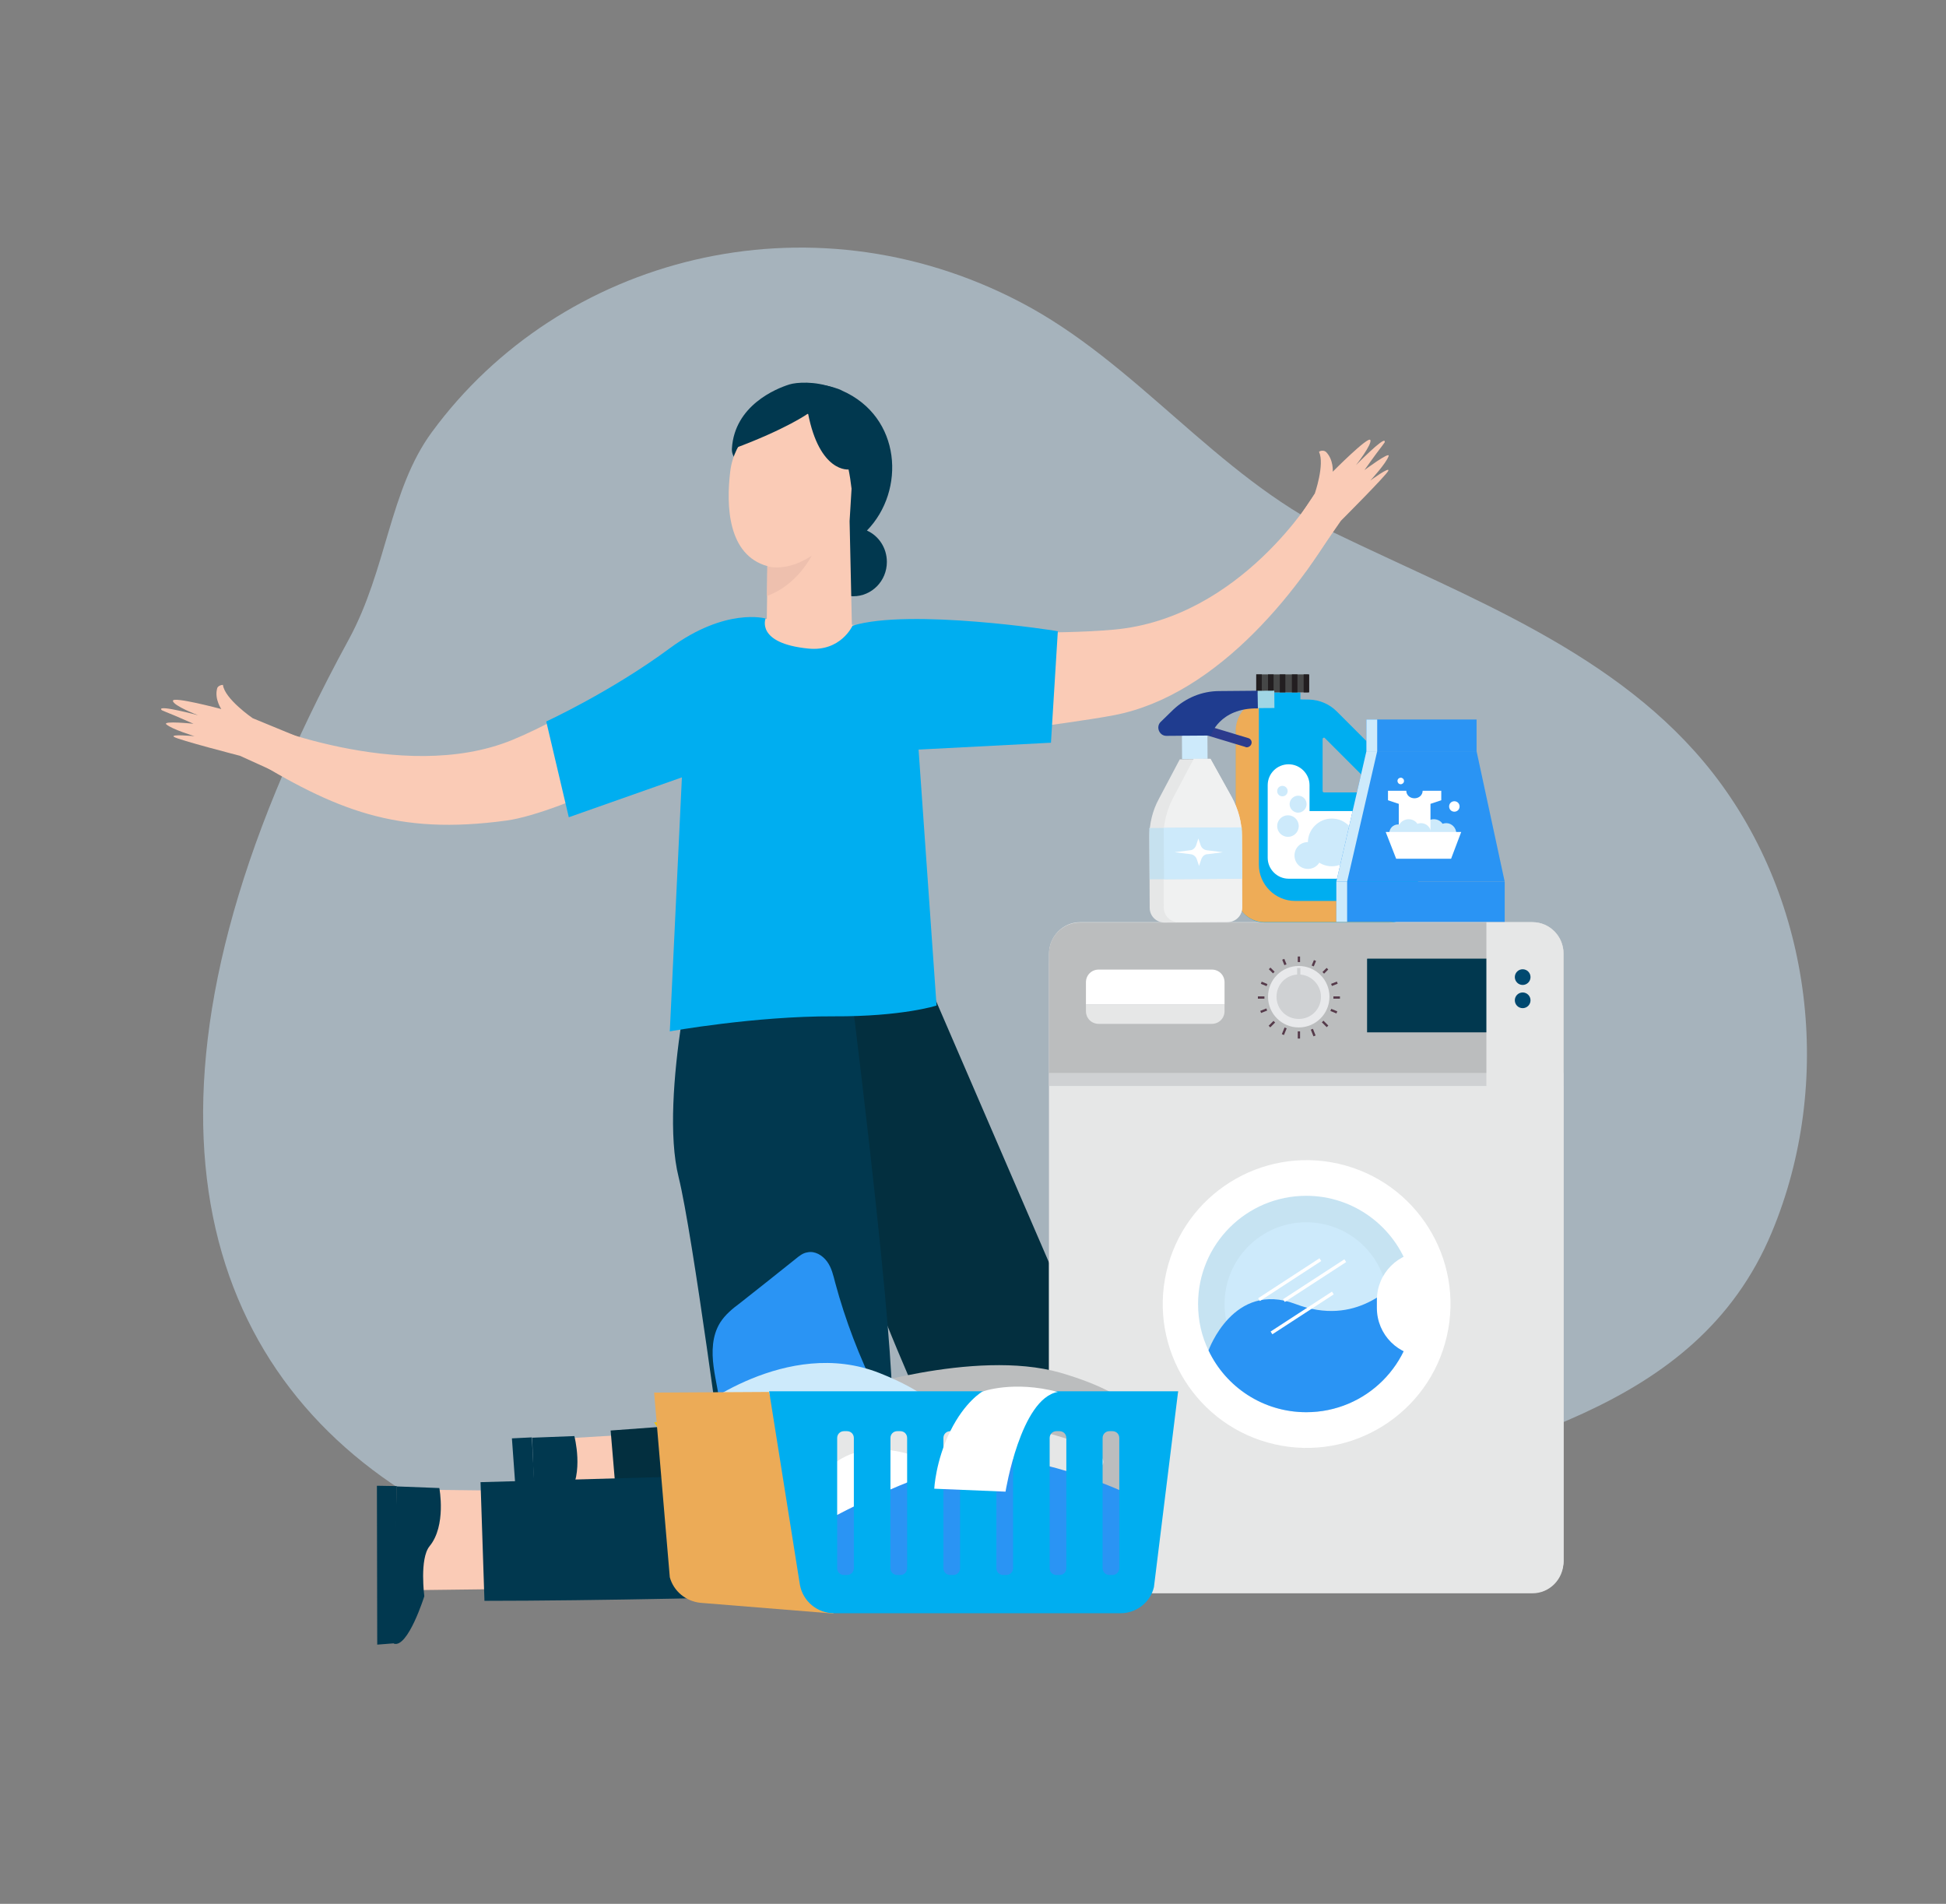 <svg xmlns="http://www.w3.org/2000/svg" xmlns:xlink="http://www.w3.org/1999/xlink" version="1.1" id="Layer_1" x="0px" y="0px" viewBox="0 0 595.3 582.4" style="enable-background:new 0 0 595.3 582.4;" xml:space="preserve">
<rect x="0" y="0" width="595.3" height="582.4" fill="#808080" stroke="none"/>
<style xmlns="http://www.w3.org/2000/svg" type="text/css">
	.st0{opacity:0.5;fill:#CCE7F9;}
	.st1{fill:#FACBB6;}
	.st2{fill:#01384F;}
	.st3{fill:none;stroke:#535E5F;stroke-width:0.302;stroke-linecap:round;stroke-miterlimit:10;}
	.st4{fill:none;stroke:#535E5F;stroke-width:0.302;stroke-miterlimit:10;}
	.st5{fill:#032F3F;}
	.st6{fill:none;stroke:#1F2022;stroke-width:0.48;stroke-linecap:round;stroke-miterlimit:10;}
	.st7{fill:#EEC0AE;}
	.st8{fill:none;stroke:#CD7A76;stroke-width:0.477;stroke-linecap:round;stroke-miterlimit:10;}
	.st9{fill:none;}
	.st10{fill:#00aef0;}
	.st11{fill:none;stroke:#6C4A18;stroke-width:0.643;stroke-linecap:round;stroke-miterlimit:10;}
	.st12{fill:#BBBDBE;}
	.st13{fill:#E6E7E7;}
	.st14{fill:#CFD1D3;}
	.st15{fill:#FFFFFF;}
	.st16{fill:#C6E3F2;}
	.st17{fill:#CDEAFB;}
	.st18{fill:#2A94F4;}
	.st19{fill:#E8E9EB;}
	.st20{fill:#004970;}
	.st21{fill:#563B4B;}
	.st22{fill:#1F3C8F;}
	.st23{fill:#F3C600;}
	.st24{fill:#ECAB57;}
	.st25{fill:#464747;}
	.st26{fill:#221E20;}
	.st27{fill:#EEAC57;}
	.st28{fill:#2C3B8D;}
	.st29{fill:#A0D6E5;}
	.st30{fill:#F0F1F1;}
	.st31{fill:#C6E1EF;}
</style>
<path xmlns="http://www.w3.org/2000/svg" class="st0" d="M132.1,132.2c39.3-53.6,115.1-73.7,180-39.8c35.5,18.5,59.9,53,96.1,70.6c40.8,19.8,87,36.6,115.8,73.5  c30.6,39.2,37.1,94.8,18,140.5c-23.2,55.6-84.5,64.2-138.3,83.4c-220.3,78.4-437.5-7.5-297-264.8  C118.4,174.1,119.1,149.9,132.1,132.2z"/>
<g xmlns="http://www.w3.org/2000/svg">
	<g>
		<g>
			<g>
				<g>
					<g>
						<polygon class="st1" points="195,438.7 169.9,440.2 173,470.8 197.7,468.7       "/>
						<g>
							<path class="st2" d="M175.7,439.3c0,0,3,11.3-1.7,18c-2.9,4-0.5,15.4-0.5,15.4s-3.8,16.2-8.2,15.1c-0.9-0.2-2.5-48-2.5-48         L175.7,439.3z"/>
							<polygon class="st2" points="162.7,439.7 156.6,440 160.1,488.5 165.2,487.7        "/>
							<path class="st3" d="M165.2,487.7"/>
							<path class="st3" d="M162.7,439.7"/>
							<path class="st3" d="M171.9,478.2c0,0-0.2-2.2-3.6-2.4c-3.2-0.2-3.9-4.3-3.9-4.3"/>
							<path class="st3" d="M163.5,451.7"/>
							<path class="st3" d="M173.6,439.4"/>
							<g>
								<path class="st4" d="M172.8,470.1c0,0,4.6-3.7,6.3-1.1c2.5,4-4,2.5-5.9,2c-0.1,0-0.1,0.1-0.1,0.1c1.3,0.8,4.9,3.3,3.5,4.9          c-1.7,1.9-4-4.4-4-4.4"/>
							</g>
						</g>
					</g>
					<path class="st5" d="M274,277.6l67.7,156.8c4.8,11.1,5.4,32.1-5,35.6c-15.4,5.1-146.8,4.4-146.8,4.4l-3.1-36.8l95.4-7       c0,0-51.1-109.9-36.1-150.1L274,277.6z"/>
					<path class="st6" d="M282.2,430.6c0,0,11.5,3.7,12.3,4.7"/>
				</g>
				<g>
					<g>
						<polygon class="st1" points="153.7,456 128.6,455.7 129.4,486.4 154.3,486.1       "/>
						<g>
							<path class="st2" d="M134.4,455.2c0,0,2.2,11.5-3,17.8c-3.1,3.8-1.6,15.3-1.6,15.3s-5,15.9-9.3,14.5         c-0.9-0.3,0.9-48.1,0.9-48.1L134.4,455.2z"/>
							<polygon class="st2" points="121.4,454.6 115.3,454.5 115.4,503.1 120.5,502.7        "/>
							<path class="st3" d="M120.5,502.7"/>
							<path class="st3" d="M121.4,454.6"/>
							<path class="st3" d="M120.8,486.4"/>
							<path class="st3" d="M127.9,493.7"/>
							<path class="st3" d="M121.3,466.7"/>
							<path class="st3" d="M132.3,455.2"/>
						</g>
					</g>
					<path class="st2" d="M257.5,280.1c18.9,150.5,14.9,149.3,16,167.7c1.2,20.6-5.1,39.3-19,39.9c-20.5,0.9-73.7,2-106.3,2       l-1.2-36.3l74.6-2.1c0,0-9.6-73.4-14-91.2c-6.2-24.8,6.4-76.2,6.4-76.2L257.5,280.1z"/>
				</g>
			</g>
			<g>
				<g>
					<path class="st2" d="M241.5,117.6c-4.2,1.3-16.8,6.5-17.6,19.6c-0.7,10,32.6,12.4,32.6,12.4c2.8,5.4,9.2,2.9,10.9-2.7       c1.2-3.9,1.7-6.7,0.6-12.1C264.1,115.8,245.7,116.3,241.5,117.6z"/>
					<path class="st2" d="M231,127c5.3-8.2,15.8-11.4,24.9-8.2c0.6,0.2,1.2,0.4,1.7,0.7c18.2,8,19.5,30.6,7.6,42.8       c3.6,1.6,6.1,5.3,6.1,9.6c0,5.8-4.6,10.5-10.3,10.5c-5.7,0-10.3-4.7-10.3-10.5c0-0.7,0.1-1.4,0.2-2c-0.2,0-0.3,0.1-0.5,0.1       L231,127z"/>
					<g>
						<g>
							<g>
								<g>
									<path class="st1" d="M223.4,144.1c1.2-9.4,8.6-17,18.1-17.9c2.9-0.3,5.9,0.1,8.8,1.5c6.9,3.4,9.3,13.8,10.2,21.8l-0.6,9.9           l0.9,41c-6.1,25.5-26.2,24.6-26.3-6.7l0.3-20.5C222.6,169.8,222.1,154.7,223.4,144.1z"/>
									<path class="st7" d="M234.7,173.2c0,0,5.7,2,13.6-3.2c0,0-4.5,9.1-13.7,12.3L234.7,173.2z"/>
								</g>
							</g>
							<g>
								<path class="st1" d="M248.3,170"/>
							</g>
							<g>
								<path class="st1" d="M234.7,173.2"/>
							</g>
						</g>
						<g>
							<path class="st8" d="M261.1,147.9"/>
						</g>
						<g>
							<path class="st9" d="M228.2,156.1"/>
						</g>
						<g>
							<path class="st9" d="M242.1,155.5"/>
						</g>
						<g>
							<path class="st9" d="M234.3,150.1"/>
						</g>
						<g>
							<path class="st9" d="M235.1,141.8"/>
						</g>
						<g>
							<path class="st9" d="M247.4,145.3"/>
						</g>
						<g>
							<path class="st9" d="M242.2,148.9"/>
						</g>
					</g>
					<path class="st2" d="M259.6,125.4l0.6,18.1c-0.8,0.4-9.5,0.9-13-17c0,0-6.7,4.8-22.9,10.8c0-0.3,4.5-15,17.8-15.7       C255.4,120.9,259.6,125.4,259.6,125.4z"/>
				</g>
				<g>
					<g>
						<path class="st1" d="M417.4,143.8c6.2-8.8,6.3-8.2,6.2-8.8c-0.2-1.5-8.8,7.3-8.8,7.3s5-6.4,4.4-7.7        c-0.6-1.3-11.5,9.7-11.5,9.7s0.3-3.6-2-6c-0.6-0.6-1.7-0.5-2.2-0.1c1.8,3.9-1.3,12.8-1.3,12.8l-8.9,13.4c0.6,1,1.2,2,1.8,3        c1.5,2.5,2.9,5,4.3,7.5l10.8-15.6c0,0,13.9-13.9,14.5-15.3c0.5-1.4-5.5,3-5.5,3s4.9-5.3,5.6-7.5        C425.2,138,417.4,143.8,417.4,143.8z"/>
					</g>
					<g>
						<path class="st1" d="M77.3,219.7c0,0-8.6-5.9-9.1-10.2c-0.6,0-1.7,0.4-1.8,1.2c-0.8,3.2,1.3,6.2,1.3,6.2s-15-4-14.8-2.5        c0.1,1.5,7.7,4.4,7.7,4.4s-11.9-3.2-11.3-1.8c0.2,0.5,0,0,9.9,4.4c0,0-9.7-1-8.3,0.2c1.7,1.5,8.6,3.6,8.6,3.6        s-7.5-0.7-6.3,0.2c1.2,0.9,20.2,5.8,20.2,5.8l32.6,14.8l5.3-12.3L77.3,219.7z"/>
					</g>
					<g>
						<path class="st1" d="M402.2,151.1c0,0-22.6,38-61.4,41.5c-18.6,1.7-45.4,0.5-58.4,0l0,0l-46-3.1l0,0c-8.4-1-16.9,0.8-24.1,5.1        c-13.2,7.9-36.9,24.1-55.7,31.8c-33.8,13.8-79.8-6.1-79.8-6.1L75.2,231c27.6,16.9,46.1,24.6,79.8,20        c17.3-2.4,56.6-22.8,60-24.7l-2.8,67.7l62.9,1.7l2.4-67.1c8.1-2.4,49.2-7.1,63.2-9.8c32.2-6.1,58.3-39.7,71.2-63.6        L402.2,151.1z"/>
					</g>
				</g>
				<path class="st10" d="M260.8,191.4c0,0-3.6,8-13.5,7c-16.2-1.6-13.1-9.2-13.1-9.2s-12.2-3.5-29.3,9.1      c-18,13.3-37.8,22.4-37.8,22.4l6.9,29.3l34.6-12.2l-3.7,77.7c0,0,26.1-4.7,50.1-4.6c21.1,0.1,31.5-3.3,31.5-3.3l-5.5-78.3      l40.5-2.1l2.1-34.1C323.6,193,278.4,186,260.8,191.4z"/>
			</g>
		</g>
	</g>
	<g>
		<path class="st11" d="M233.3,140.2"/>
		<path class="st11" d="M260,143.1"/>
		<path class="st11" d="M251.9,145.4"/>
	</g>
</g>
<g xmlns="http://www.w3.org/2000/svg">
	<g>
		<g>
			<path class="st12" d="M478.3,294.9v182.4c0,5.3-4.3,9.5-9.5,9.5H330.4c-5.3,0-9.5-4.3-9.5-9.5V294.9c0-5.3,4.3-9.5,9.5-9.5h138.4     C474.1,285.4,478.3,289.7,478.3,294.9z"/>
			<path class="st13" d="M478.3,291.8v185.9c0,5.4-4.3,9.7-9.5,9.7H330.4c-5.3,0-9.5-4.3-9.5-9.7V291.8c0-5.4,4.3-9.7,9.5-9.7h138.4     C474.1,282.1,478.3,286.5,478.3,291.8z"/>
			<path class="st12" d="M478.3,291.7v36.6H320.9v-36.6c0-5.3,4.3-9.5,9.5-9.5h138.4C474.1,282.1,478.3,286.4,478.3,291.7z"/>
			<rect x="320.9" y="328.3" class="st14" width="157.4" height="3.9"/>
			
				<ellipse transform="matrix(0.223 -0.975 0.975 0.223 -78.331 699.563)" class="st15" cx="399.6" cy="398.9" rx="44" ry="44"/>
			<path class="st16" d="M432.7,398.9c0,18.3-14.8,33.1-33.1,33.1c-13.2,0-24.6-7.7-29.9-18.9c-2.1-4.3-3.2-9.1-3.2-14.2     c0-18.3,14.8-33.1,33.1-33.1c14.6,0,27,9.5,31.4,22.6C432.1,391.8,432.7,395.3,432.7,398.9z"/>
			<circle class="st17" cx="399.6" cy="398.9" r="25"/>
			<rect x="418.2" y="293.3" class="st2" width="39.7" height="22.5"/>
			<polygon class="st2" points="457.9,293.3 457.9,308.4 418.2,293.3    "/>
			<path class="st18" d="M432.7,398.9c0,18.3-14.8,33.1-33.1,33.1c-13.2,0-24.6-7.7-29.9-18.9c0,0,7.6-21.4,26.6-14.2     c18.5,7,29.6-5,34.7-10.4C432.1,391.8,432.7,395.3,432.7,398.9z"/>
			<path class="st15" d="M436.3,414.9H436c-8.2,0-14.8-6.6-14.8-14.8v-2.4c0-8.2,6.6-14.8,14.8-14.8h0.3V414.9z"/>
			<path class="st13" d="M478.3,291.7v185.6c0,5.3-4.3,9.5-9.5,9.5h-14.1V282.1h14.1C474.1,282.1,478.3,286.4,478.3,291.7z"/>
			
				<rect x="383.2" y="391.1" transform="matrix(0.838 -0.546 0.546 0.838 -149.792 278.628)" class="st15" width="22.4" height="1"/>
			
				<rect x="391.2" y="391.1" transform="matrix(0.838 -0.545 0.545 0.838 -148.486 282.901)" class="st15" width="22.4" height="1"/>
			
				<rect x="387.4" y="401" transform="matrix(0.838 -0.545 0.545 0.838 -154.501 282.42)" class="st15" width="22.4" height="1"/>
			<path class="st15" d="M374.6,307.3h-42.4v-6.8c0-2.2,1.7-3.9,3.9-3.9h34.6c2.2,0,3.9,1.7,3.9,3.9V307.3z"/>
			<path class="st13" d="M374.6,307.3h-42.4v2c0,2.2,1.7,3.9,3.9,3.9h34.6c2.2,0,3.9-1.7,3.9-3.9V307.3z"/>
			<path class="st19" d="M406.7,304.9c0,5.2-4.2,9.4-9.4,9.4c-5.2,0-9.4-4.2-9.4-9.4c0-5.2,4.2-9.4,9.4-9.4     C402.5,295.5,406.7,299.7,406.7,304.9z"/>
			<path class="st14" d="M404.1,304.9c0,3.8-3,6.8-6.8,6.8c-3.8,0-6.8-3-6.8-6.8s3-6.8,6.8-6.8C401,298.1,404.1,301.2,404.1,304.9z"/>
			<circle class="st20" cx="465.8" cy="298.9" r="2.4"/>
			<circle class="st20" cx="465.8" cy="306" r="2.4"/>
			<rect x="396.8" y="296.1" class="st14" width="1" height="12"/>
			<g>
				<rect x="397" y="315.5" class="st21" width="0.7" height="2.2"/>
				<rect x="397" y="292.6" class="st21" width="0.7" height="1.7"/>
				<rect x="384.8" y="304.8" class="st21" width="2" height="0.7"/>
				<rect x="407.9" y="304.8" class="st21" width="2" height="0.7"/>
				
					<rect x="388.1" y="312.9" transform="matrix(0.707 -0.707 0.707 0.707 -107.515 366.948)" class="st21" width="2.1" height="0.7"/>
				
					<rect x="404.6" y="296.6" transform="matrix(0.707 -0.707 0.707 0.707 -91.193 373.709)" class="st21" width="1.8" height="0.7"/>
				
					<rect x="388.8" y="296" transform="matrix(0.707 -0.707 0.707 0.707 -96.005 362.091)" class="st21" width="0.7" height="1.8"/>
				
					<rect x="405.1" y="312.2" transform="matrix(0.707 -0.707 0.707 0.707 -102.766 378.413)" class="st21" width="0.7" height="2.1"/>
				
					<rect x="385.6" y="309.1" transform="matrix(0.928 -0.372 0.372 0.928 -87.297 165.826)" class="st21" width="2" height="0.7"/>
				
					<rect x="407.1" y="300.5" transform="matrix(0.929 -0.371 0.371 0.929 -82.489 172.835)" class="st21" width="1.9" height="0.7"/>
				
					<rect x="392.6" y="293.5" transform="matrix(0.928 -0.372 0.372 0.928 -81.277 167.258)" class="st21" width="0.7" height="1.8"/>
				
					<rect x="401.2" y="314.7" transform="matrix(0.929 -0.371 0.371 0.929 -88.483 171.465)" class="st21" width="0.7" height="2.2"/>
				
					<rect x="386.3" y="299.8" transform="matrix(0.382 -0.924 0.924 0.382 -38.885 543.362)" class="st21" width="0.7" height="1.9"/>
				
					<rect x="407.6" y="308.5" transform="matrix(0.381 -0.925 0.925 0.381 -33.682 568.751)" class="st21" width="0.7" height="2"/>
				
					<rect x="400.9" y="294.1" transform="matrix(0.382 -0.924 0.924 0.382 -23.64 553.436)" class="st21" width="1.8" height="0.7"/>
				
					<rect x="391.9" y="315.4" transform="matrix(0.38 -0.925 0.925 0.38 -48.54 559.005)" class="st21" width="2.2" height="0.7"/>
			</g>
		</g>
	</g>
	<path class="st18" d="M220.3,431.8c-0.1-4.6-1.4-9.1-2-13.7c-0.6-4.6-0.5-9.5,2-13.5c1.5-2.4,3.8-4.3,6.1-6c5.7-4.5,11.4-9,17-13.5   c1.1-0.9,2.2-1.8,3.6-2c2.3-0.5,4.6,0.9,6,2.8c1.4,1.9,1.9,4.2,2.5,6.5c3.1,11.5,7.4,22.7,12.7,33.4c-11.8,0.4-23.6,0.8-35.4,1.3   c-4.6,0.2-9.8,0.7-12.3,4.5c-0.6-1.6-0.6-3.4,0-5L220.3,431.8z"/>
	<g>
		<g>
			<path class="st22" d="M297.6,481.8c0.2,0,0.3,0.1,0.5,0.1c-0.6-4.6-1.2-9.3-1.4-14c-0.3-7.1-0.4-14.5-2.9-21.4     c-0.2,0-0.4,0.1-0.6,0.1c-1.3,0.3-2.4,0.9-3.3,1.6c-2.1-0.2-4.3,0.3-6,1.4c-1.1,0.7-1.9,1.6-2.4,2.6c-0.6,0-1.2,0.1-1.9,0.2     c-3.6,0.9-5.4,3.6-5.8,6.6C272.2,470.8,285.8,479.6,297.6,481.8z"/>
			<polygon class="st23" points="200.1,435.1 312,432.4 360.4,425.7 344,486.8 234.9,486.8    "/>
			<path class="st12" d="M258,425.7c0,0,40-13.3,66.3-5.8c26.3,7.6,28.2,17.9,28.2,17.9l-8.5,21.8l-77.1,6.8L258,425.7z"/>
			<path class="st17" d="M212.1,431.9c0,0,28.5-23.1,56.9-11.9c28.4,11.2,22.1,22.8,22.1,22.8L212.1,431.9z"/>
			<path class="st13" d="M244.8,442.8c0,0,19.6-14.7,60-7.7c40.4,7,39,16.1,19.5,16.1C304.8,451.1,228.5,455.6,244.8,442.8z"/>
			<path class="st15" d="M248.6,456.3c0,0,6.4-18.2,29.8-11.4C301.7,451.6,328,463,328,463v4.4c0,0-41.8-17.3-54.3-8.3     C261.2,468.1,249.1,463,248.6,456.3z"/>
			<path class="st18" d="M248.6,467.5c0,0,42.9-24.9,63.4-21c20.4,3.9,41.3,13.1,38.8,15.2c-2.5,2.1,9,25.7-6.7,25.1     c-15.7-0.6-92.1-4-92.1-4L248.6,467.5z"/>
			<path class="st24" d="M255,493.6l-40.8-3.3c-4.4-0.5-8.1-3.5-9.3-7.8l-4.8-56.5l35.1-0.2L255,493.6z"/>
			<path class="st10" d="M235.3,425.7l9.4,59.1c0.9,5,5.3,8.7,10.4,8.7h87.7c4.8,0,9.1-3.3,10.2-8l7.4-59.9H235.3z M261.2,479.7     c0,1.2-0.9,2.1-2.1,2.1h-0.9c-1.2,0-2.1-0.9-2.1-2.1v-39.8c0-1.2,0.9-2.1,2.1-2.1h0.9c1.2,0,2.1,0.9,2.1,2.1V479.7z M277.5,479.7     c0,1.2-0.9,2.1-2.1,2.1h-0.9c-1.2,0-2.1-0.9-2.1-2.1v-39.8c0-1.2,0.9-2.1,2.1-2.1h0.9c1.2,0,2.1,0.9,2.1,2.1V479.7z M293.7,479.7     c0,1.2-0.9,2.1-2.1,2.1h-0.9c-1.2,0-2.1-0.9-2.1-2.1v-39.8c0-1.2,0.9-2.1,2.1-2.1h0.9c1.2,0,2.1,0.9,2.1,2.1V479.7z M309.9,479.7     c0,1.2-0.9,2.1-2.1,2.1h-0.9c-1.2,0-2.1-0.9-2.1-2.1v-39.8c0-1.2,0.9-2.1,2.1-2.1h0.9c1.2,0,2.1,0.9,2.1,2.1V479.7z M326.2,479.7     c0,1.2-0.9,2.1-2.1,2.1h-0.9c-1.2,0-2.1-0.9-2.1-2.1v-39.8c0-1.2,0.9-2.1,2.1-2.1h0.9c1.2,0,2.1,0.9,2.1,2.1V479.7z M342.4,479.7     c0,1.2-0.9,2.1-2.1,2.1h-0.9c-1.2,0-2.1-0.9-2.1-2.1v-39.8c0-1.2,0.9-2.1,2.1-2.1h0.9c1.2,0,2.1,0.9,2.1,2.1V479.7z"/>
		</g>
		<path class="st15" d="M300.5,425.7c0,0-5.3,3-9.8,12.1s-4.9,17.6-4.9,17.6l21.8,0.9c0,0,4.6-28.5,16-30.5    C309.9,422.2,300.5,425.7,300.5,425.7z"/>
	</g>
</g>
<g xmlns="http://www.w3.org/2000/svg">
	<g>
		<rect x="386.6" y="211.8" class="st10" width="11.2" height="3.1"/>
		<path class="st10" d="M429.6,238.3l-20.7-20.7c-2.2-2.2-5.2-3.5-8.4-3.6l-12.3-0.2c-1,0-2.1,0.1-3,0.4c-4.1,1.2-7.1,5-7.1,9.5    v49.7c0,4.8,3.9,8.8,8.8,8.8h38.1c4,0,7.4-2.7,8.5-6.4c0.2-0.7,0.3-1.5,0.3-2.3v-25.1C433.7,244.5,432.2,240.9,429.6,238.3z     M404.6,226.1c0-0.4,0.5-0.6,0.7-0.3l15.9,15.9c0.3,0.3,0.1,0.7-0.3,0.7H405c-0.2,0-0.4-0.2-0.4-0.4V226.1z"/>
		<rect x="384.3" y="206.3" class="st25" width="15.9" height="5.5"/>
		<rect x="384.3" y="206.3" class="st26" width="1.7" height="5.5"/>
		<rect x="387.9" y="206.3" class="st26" width="1.7" height="5.5"/>
		<rect x="391.5" y="206.3" class="st26" width="1.7" height="5.5"/>
		<rect x="395.2" y="206.3" class="st26" width="1.7" height="5.5"/>
		<rect x="398.8" y="206.3" class="st26" width="1.7" height="5.5"/>
		<path class="st15" d="M394.2,233.8L394.2,233.8c3.5,0,6.4,2.9,6.4,6.4v7.9h13.1c3.5,0,6.4,2.9,6.4,6.4v7.9c0,3.5-2.9,6.4-6.4,6.4    h-19.5c-3.5,0-6.4-2.9-6.4-6.4v-22.2C387.8,236.6,390.7,233.8,394.2,233.8z"/>
		<path class="st27" d="M433.4,275.7c-1,3.7-4.4,6.4-8.5,6.4h-38.1c-4.8,0-8.8-3.9-8.8-8.8v-49.7c0-4.5,3-8.3,7.1-9.5v50.4    c0,6.1,5,11.1,11.1,11.1H433.4z"/>
		<path class="st17" d="M414.7,257.7c0,4-3.3,7.3-7.3,7.3c-4,0-7.3-3.3-7.3-7.3c0-4,3.3-7.3,7.3-7.3    C411.4,250.4,414.7,253.6,414.7,257.7z"/>
		<path class="st17" d="M404.2,261.7c0,2.3-1.8,4.1-4.1,4.1c-2.3,0-4.1-1.8-4.1-4.1c0-2.3,1.8-4.1,4.1-4.1    C402.4,257.7,404.2,259.5,404.2,261.7z"/>
		<circle class="st17" cx="394" cy="252.7" r="3.3"/>
		<path class="st17" d="M399.7,246c0,1.4-1.2,2.6-2.6,2.6c-1.4,0-2.6-1.2-2.6-2.6c0-1.4,1.2-2.6,2.6-2.6    C398.6,243.4,399.7,244.6,399.7,246z"/>
		<path class="st17" d="M393.9,242c0,0.9-0.7,1.6-1.6,1.6c-0.9,0-1.6-0.7-1.6-1.6c0-0.9,0.7-1.6,1.6-1.6    C393.2,240.4,393.9,241.1,393.9,242z"/>
	</g>
	<g>
		<path class="st28" d="M381.4,228.6c-0.1,0-0.3,0-0.4-0.1l-11.6-3.5c-0.7-0.2-1.2-1-0.9-1.8c0.2-0.7,1-1.2,1.8-0.9l11.6,3.5    c0.7,0.2,1.2,1,0.9,1.8C382.6,228.2,382,228.6,381.4,228.6z"/>
		
			<rect x="361.5" y="225" transform="matrix(-1 6.401795e-03 -6.401795e-03 -1 732.347 454.82)" class="st17" width="7.8" height="7.2"/>
		
			<rect x="384.7" y="211.3" transform="matrix(-1 6.401593e-03 -6.401593e-03 -1 775.91 425.418)" class="st29" width="5.2" height="5.3"/>
		<path class="st13" d="M351.6,256.1l0.1,21.6c0,2.5,2,4.5,4.5,4.5l19.3-0.1c2.5,0,4.5-2,4.5-4.5l-0.1-21.8c0-4.2-1.1-8.2-3.1-11.9    l-6.5-11.7l-9.4,0.1l-6.4,12.1C352.6,247.9,351.6,251.9,351.6,256.1z"/>
		<path class="st30" d="M355.9,256l0.1,21.6c0,2.5,2,4.5,4.5,4.5l15-0.1c2.5,0,4.5-2,4.5-4.5l-0.1-21.8c0-4.2-1.1-8.2-3.1-11.9    l-6.5-11.7l-5.1,0l-6.4,12.1C356.9,247.9,355.9,251.9,355.9,256z"/>
		
			<rect x="351.6" y="253.1" transform="matrix(-1 6.391323e-03 -6.391323e-03 -1 733.092 519.664)" class="st31" width="28.2" height="15.7"/>
		
			<rect x="356" y="253.1" transform="matrix(-1 6.393591e-03 -6.393591e-03 -1 737.595 519.62)" class="st17" width="23.9" height="15.7"/>
		<path class="st22" d="M384.7,211.3l-11.7,0.1c-5.3,0-10.3,2.1-14.1,5.7l-3.8,3.7c-1.6,1.5-0.5,4.3,1.7,4.3l13.6-0.1    c0,0,2.6-8.5,14.4-8.3L384.7,211.3z"/>
	</g>
	<g>
		<polygon class="st18" points="418,229.8 408.8,269.7 460.3,269.7 451.7,229.8   "/>
		<rect x="418" y="220.1" class="st18" width="33.7" height="9.7"/>
		<rect x="408.8" y="269.7" class="st18" width="51.5" height="12.3"/>
		<rect x="418" y="220.1" class="st17" width="3.3" height="9.7"/>
		<rect x="408.8" y="269.7" class="st17" width="3.3" height="12.3"/>
		<polygon class="st17" points="421.3,229.8 412.1,269.7 408.8,269.7 418,229.8   "/>
		<path class="st17" d="M442.4,251.8c-0.4,0-0.8,0.1-1.1,0.2c-0.6-0.9-1.6-1.4-2.7-1.4c-1.2,0-2.3,0.7-2.8,1.6c-0.1,0-0.3,0-0.4,0    c-1.5,0-2.7,1.2-2.7,2.7c0,1.5,1.2,2.7,2.7,2.7c0.1,0,0.2,0,0.3,0c0.4,1.2,1.6,2.1,2.9,2.1c1.3,0,2.3-0.8,2.8-1.8    c0.3,0.1,0.7,0.2,1,0.2c1.7,0,3.1-1.4,3.1-3.1C445.5,253.2,444.1,251.8,442.4,251.8z"/>
		<path class="st15" d="M435.2,241.9c0,1.3-1.1,2.3-2.5,2.3c-1.4,0-2.5-1-2.5-2.3h-5.6v2.9l3.3,1.1v8.4h9.7v-8.4l3.3-1.1v-2.9H435.2    z"/>
		<path class="st17" d="M434.7,251.8c-0.4,0-0.8,0.1-1.1,0.2c-0.6-0.9-1.6-1.4-2.7-1.4c-1.2,0-2.3,0.7-2.8,1.6c-0.1,0-0.3,0-0.4,0    c-1.5,0-2.7,1.2-2.7,2.7c0,1.5,1.2,2.7,2.7,2.7c0.1,0,0.2,0,0.3,0c0.4,1.2,1.6,2.1,2.9,2.1c1.3,0,2.3-0.8,2.8-1.8    c0.3,0.1,0.7,0.2,1,0.2c1.7,0,3.1-1.4,3.1-3.1C437.8,253.2,436.4,251.8,434.7,251.8z"/>
		<polygon class="st15" points="443.9,262.7 427.1,262.7 423.9,254.5 447,254.5   "/>
		<path class="st15" d="M446.5,246.7c0,0.9-0.7,1.6-1.6,1.6c-0.9,0-1.6-0.7-1.6-1.6s0.7-1.6,1.6-1.6    C445.8,245.1,446.5,245.8,446.5,246.7z"/>
		<path class="st15" d="M429.5,238.9c0,0.6-0.5,1-1,1c-0.6,0-1-0.5-1-1c0-0.6,0.5-1,1-1C429,237.9,429.5,238.3,429.5,238.9z"/>
	</g>
	<path class="st15" d="M367.3,258.6l-0.7-2.1l-0.7,2.1c-0.3,0.8-1,1.5-1.9,1.5l-4.7,0.6l4.9,0.6c0.9,0.1,1.6,0.7,1.9,1.5l0.7,2.1   l0.7-2.1c0.3-0.8,1-1.5,1.9-1.5l4.7-0.6l-4.9-0.6C368.3,260,367.6,259.4,367.3,258.6z"/>
</g>
</svg>